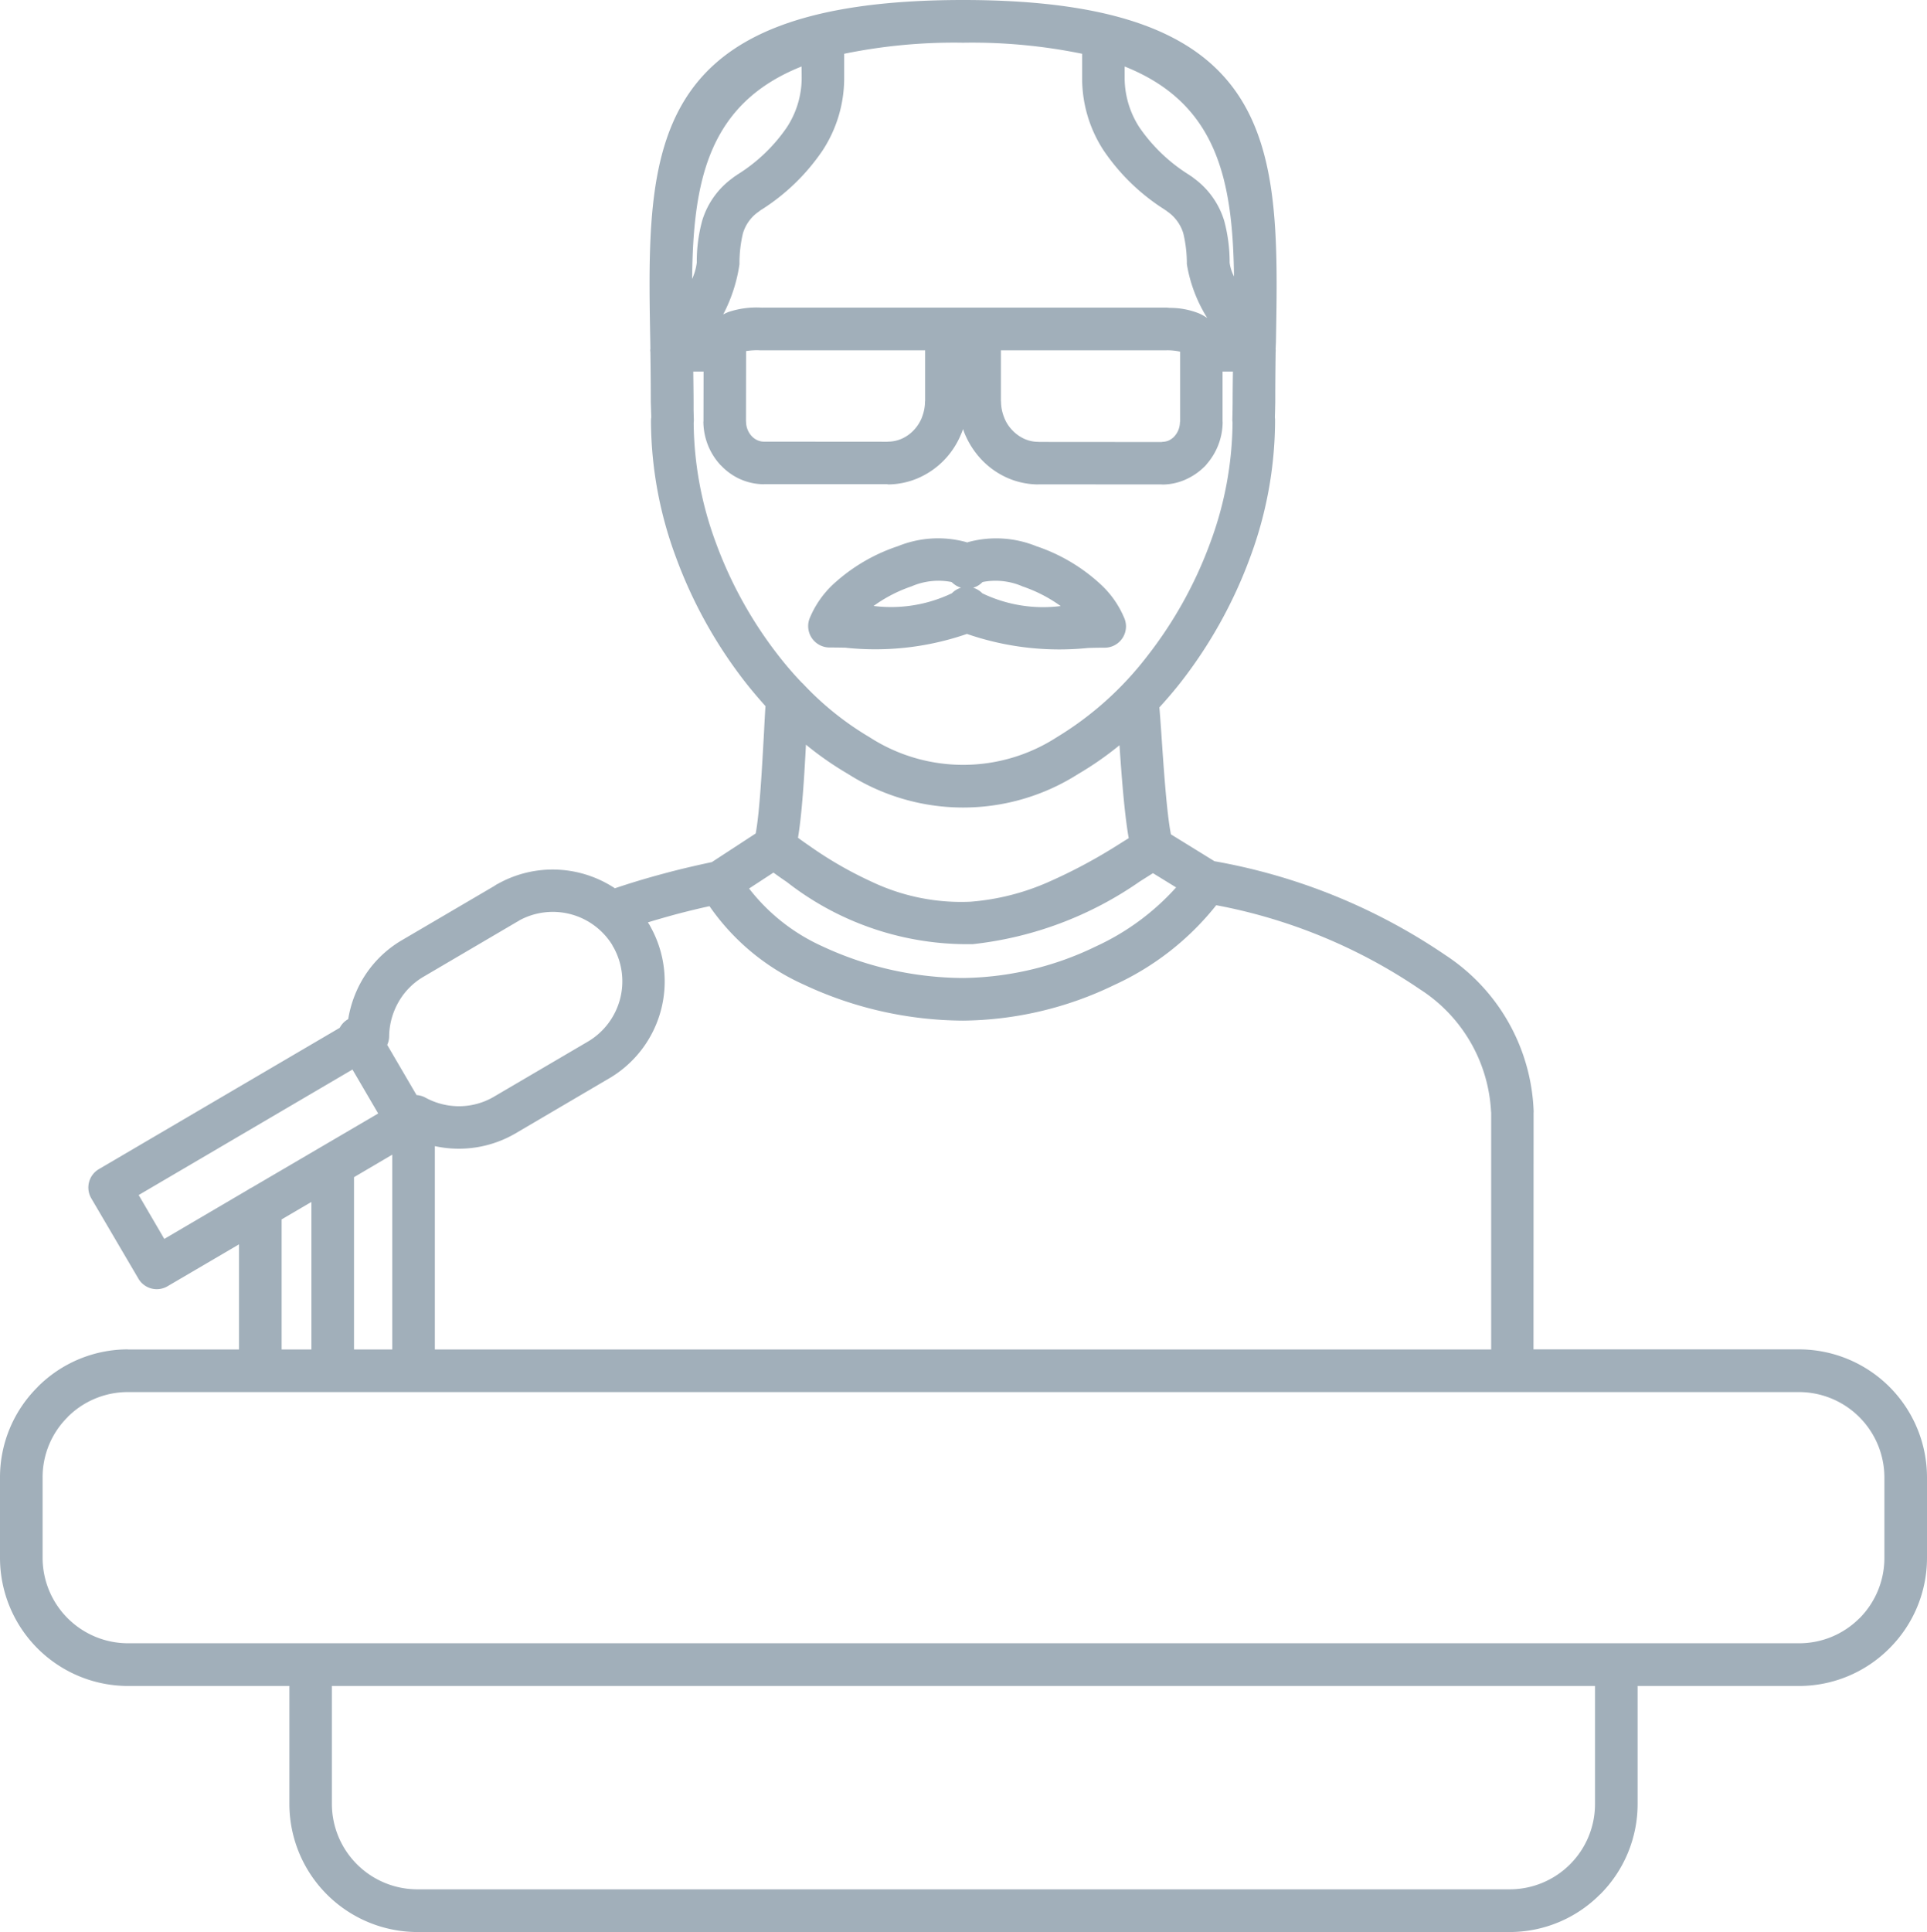 <svg xmlns="http://www.w3.org/2000/svg" viewBox="0 0 19.857 19.905"><title>orator-icon-uc-santa-barbara</title><g id="ICONS"><path d="M1.318,13.903H2.463V12.82l-.737.432a.219.219,0,0,1-.3-.079l-.486-.828a.22.22,0,0,1,.079-.3l2.482-1.456a.215.215,0,0,1,.083-.087l.004-.002a1.186,1.186,0,0,1,.142-.4,1.142,1.142,0,0,1,.414-.415l.958-.562H5.101a.17.17,0,0,1,.029-.017,1.157,1.157,0,0,1,.857-.11,1.169,1.169,0,0,1,.35.156L6.338,9.151c.163-.055.33-.105.502-.151.155-.042.321-.081.495-.118L7.787,8.587c.041-.214.066-.688.086-1.045.005-.101.01-.194.015-.267-.07-.078-.139-.159-.205-.243a4.752,4.752,0,0,1-.718-1.292,4.069,4.069,0,0,1-.257-1.385V4.333A.266.266,0,0,1,6.711,4.298l-.002-.059v-.007l-.003-.09c0-.204-.002-.364-.004-.51l-.002-.024L6.702,3.593l-.001-.067C6.664,1.528,6.636,0,9.924,0c3.287,0,3.26,1.528,3.224,3.526l-.003.067.001.015-.001.024c-.002.147-.004.307-.004.51l-.002.095v.002h0l-.002.06a.209.209,0,0,1,.002.034h0v.022a4.075,4.075,0,0,1-.256,1.385,4.761,4.761,0,0,1-.718,1.292c-.069.088-.143.174-.218.256.007.081.013.169.02.266.024.357.056.827.099,1.042l.449.277a6.112,6.112,0,0,1,2.382.969,2.01,2.01,0,0,1,.907,1.616h-.001l-.001,2.444h2.735A1.32,1.32,0,0,1,19.857,15.221v.831a1.315,1.315,0,0,1-.387.93l-.001.001a1.315,1.315,0,0,1-.93.387H16.875v1.217a1.316,1.316,0,0,1-.386.93l-.002.001a1.313,1.313,0,0,1-.93.387H4.3a1.321,1.321,0,0,1-1.318-1.318v-1.217H1.318A1.321,1.321,0,0,1,0,16.052v-.831A1.309,1.309,0,0,1,.387,14.291l.001-.001v-.001l.002-.002a1.312,1.312,0,0,1,.928-.385Zm10.843-10.275V3.623a.602.602,0,0,0-.142-.014H10.314V4.133h.001a.442.442,0,0,0,.031.164.387.387,0,0,0,.086.136.395.395,0,0,0,.125.089.351.351,0,0,0,.143.03v.001l1.275.001V4.552A.177.177,0,0,0,12.042,4.539a.208.208,0,0,0,.054-.037l.006-.007a.213.213,0,0,0,.042-.068.229.229,0,0,0,.015-.081h.002V3.628Zm.543.2h-.106v.518H12.599a.664.664,0,0,1-.162.433.199.199,0,0,1-.029.032.647.647,0,0,1-.19.129.591.591,0,0,1-.242.052V4.991l-1.275-.001v.001a.803.803,0,0,1-.319-.067.826.826,0,0,1-.268-.189.884.884,0,0,1-.177-.277l-.013-.037-.014.037-.007.016a.852.852,0,0,1-.17.262.834.834,0,0,1-.268.188.802.802,0,0,1-.319.067V4.988H7.872v.001a.604.604,0,0,1-.241-.051H7.63a.628.628,0,0,1-.201-.143L7.428,4.794H7.427a.662.662,0,0,1-.132-.208.67.67,0,0,1-.047-.243h.001L7.25,3.828H7.144c.001.116.003.224.003.314v.083h0l.002.079a.277.277,0,0,1-.001.053,3.63,3.63,0,0,0,.229,1.235,4.289,4.289,0,0,0,.65,1.169c.076.097.155.189.239.276l.003.002.001.001.007.007a3.097,3.097,0,0,0,.683.548,1.778,1.778,0,0,0,1.929.001,3.386,3.386,0,0,0,.932-.835,4.289,4.289,0,0,0,.65-1.169,3.63,3.63,0,0,0,.23-1.237V4.353a.195.195,0,0,1-.002-.038l.002-.09.001-.083c0-.091.001-.199.003-.314ZM7.688,3.617v.01L7.687,4.343h.001a.219.219,0,0,0,.055.147l.003.003a.176.176,0,0,0,.06.043h0a.161.161,0,0,0,.065.014h0L9.147,4.551V4.55A.355.355,0,0,0,9.29,4.521a.384.384,0,0,0,.125-.088.41.41,0,0,0,.083-.127l.003-.009a.447.447,0,0,0,.031-.164h.001V3.609H7.829l-.02-.001a.782.782,0,0,0-.121.009Zm.17-.448h4.161a.309.309,0,0,1,.031.003.807.807,0,0,1,.308.058.558.558,0,0,1,.082.046,1.507,1.507,0,0,1-.21-.555,1.328,1.328,0,0,0-.037-.319.423.423,0,0,0-.157-.218v.001l-.017-.014L12.003,2.161l-.002-.002a2.143,2.143,0,0,1-.628-.608,1.358,1.358,0,0,1-.222-.751V.554a5.643,5.643,0,0,0-1.226-.114,5.634,5.634,0,0,0-1.226.114v.246a1.361,1.361,0,0,1-.223.751,2.151,2.151,0,0,1-.627.608l-.004.002-.016.011-.017.014V2.185a.415.415,0,0,0-.156.218,1.316,1.316,0,0,0-.036.319,1.616,1.616,0,0,1-.168.518.506.506,0,0,1,.053-.025.911.911,0,0,1,.334-.046l.021.001Zm-.726-.295a.572.572,0,0,0,.048-.168,1.598,1.598,0,0,1,.056-.433A.841.841,0,0,1,7.548,1.835l.002-.002h0l.02-.015.006-.004.001-.001L7.579,1.813l.016-.012.008-.005a1.715,1.715,0,0,0,.503-.481A.932.932,0,0,0,8.261.8L8.26.685c-.966.384-1.118,1.186-1.128,2.19Zm-.456,6.628.009.015h0a.164.164,0,0,1,.017.029,1.158,1.158,0,0,1-.421,1.562l-.002.001-.967.568A1.158,1.158,0,0,1,4.481,11.808v2.095H15.366v-2.444h-.001a1.594,1.594,0,0,0-.732-1.266,5.557,5.557,0,0,0-2.1-.867,2.859,2.859,0,0,1-1.047.82,3.644,3.644,0,0,1-1.563.369,3.905,3.905,0,0,1-1.64-.371A2.354,2.354,0,0,1,7.311,9.336c-.119.026-.238.055-.358.087-.094.026-.186.052-.277.08ZM4.042,11.896l-.394.232v1.775H4.042V11.896Zm8.078-2.753-.239-.147c-.045.028-.09.057-.135.085a3.714,3.714,0,0,1-1.72.646A3.02,3.02,0,0,1,8.107,9.086c-.045-.03-.09-.062-.137-.096L7.719,9.154a1.99,1.99,0,0,0,.754.595,3.469,3.469,0,0,0,1.45.327,3.211,3.211,0,0,0,1.373-.327,2.526,2.526,0,0,0,.824-.607Zm-.489-.508c-.044-.248-.073-.634-.095-.957a3.356,3.356,0,0,1-.427.297,2.207,2.207,0,0,1-2.37-.001,3.326,3.326,0,0,1-.434-.302c-.017.328-.041.715-.082.959.044.033.088.063.131.093a3.991,3.991,0,0,0,.63.361,2.147,2.147,0,0,0,1.016.205,2.451,2.451,0,0,0,.813-.207,5.421,5.421,0,0,0,.657-.347c.053-.033.105-.066.16-.1Zm1.085-5.784c-.013-.992-.17-1.785-1.127-2.166V.8a.939.939,0,0,0,.154.515,1.734,1.734,0,0,0,.502.481l.008.005.017.012.002.001.002.001.006.004.02.015h0l.002.002a.847.847,0,0,1,.313.439,1.64,1.64,0,0,1,.056.433.447.447,0,0,0,.047.144ZM8.72,6.674a2.892,2.892,0,0,0,1.244-.143,2.915,2.915,0,0,0,1.246.145c.054-.002.103-.003.174-.003a.22.22,0,0,0,.219-.219.224.224,0,0,0-.022-.096.987.987,0,0,0-.233-.332,1.833,1.833,0,0,0-.67-.399,1.101,1.101,0,0,0-.701-.042l-.011.004-.01-.004h0a1.099,1.099,0,0,0-.703.042A1.837,1.837,0,0,0,8.58,6.025a1.004,1.004,0,0,0-.238.348.22.22,0,0,0,.127.283.222.222,0,0,0,.078.015h0c.073,0,.119.001.174.002ZM9.002,6.243a1.451,1.451,0,0,0,.807-.131.218.218,0,0,1,.094-.057.226.226,0,0,1-.091-.053l-.004-.004-.009-.003-.001-.001v.001A.699.699,0,0,0,9.393,6.041a1.481,1.481,0,0,0-.391.202Zm1.026-.188a.229.229,0,0,1,.092.055l.003.003h0a1.448,1.448,0,0,0,.807.131,1.492,1.492,0,0,0-.392-.202.696.696,0,0,0-.406-.047l-.009.003a.21.21,0,0,1-.095.057ZM2.902,13.903h.307V12.383l-.307.18v1.34Zm.947-2.403.048-.028L3.632,11.019,1.429,12.312l.264.452.862-.506a.249.249,0,0,1,.038-.022l1.256-.736Zm.445-.218a.228.228,0,0,1,.089.026.724.724,0,0,0,.358.089.713.713,0,0,0,.349-.098l.97-.569h0a.721.721,0,0,0,.264-.967.221.221,0,0,1-.016-.029.721.721,0,0,0-.959-.25L5.344,9.488h0l-.01.006H5.333l-.969.569a.706.706,0,0,0-.256.258.732.732,0,0,0-.098.349.212.212,0,0,1-.02.095l.303.518Zm12.143,6.088H3.42v1.217a.881.881,0,0,0,.879.878H15.557a.879.879,0,0,0,.621-.257l.001-.001a.877.877,0,0,0,.257-.62v-1.217Zm2.102-3.028H1.318a.876.876,0,0,0-.621.257v.001a.871.871,0,0,0-.258.621v.831a.881.881,0,0,0,.879.878H18.539a.876.876,0,0,0,.621-.257h.001a.88.88,0,0,0,.257-.621v-.831a.881.881,0,0,0-.878-.879Z" style="fill:#a1afba;fill-rule:evenodd"/></g></svg>